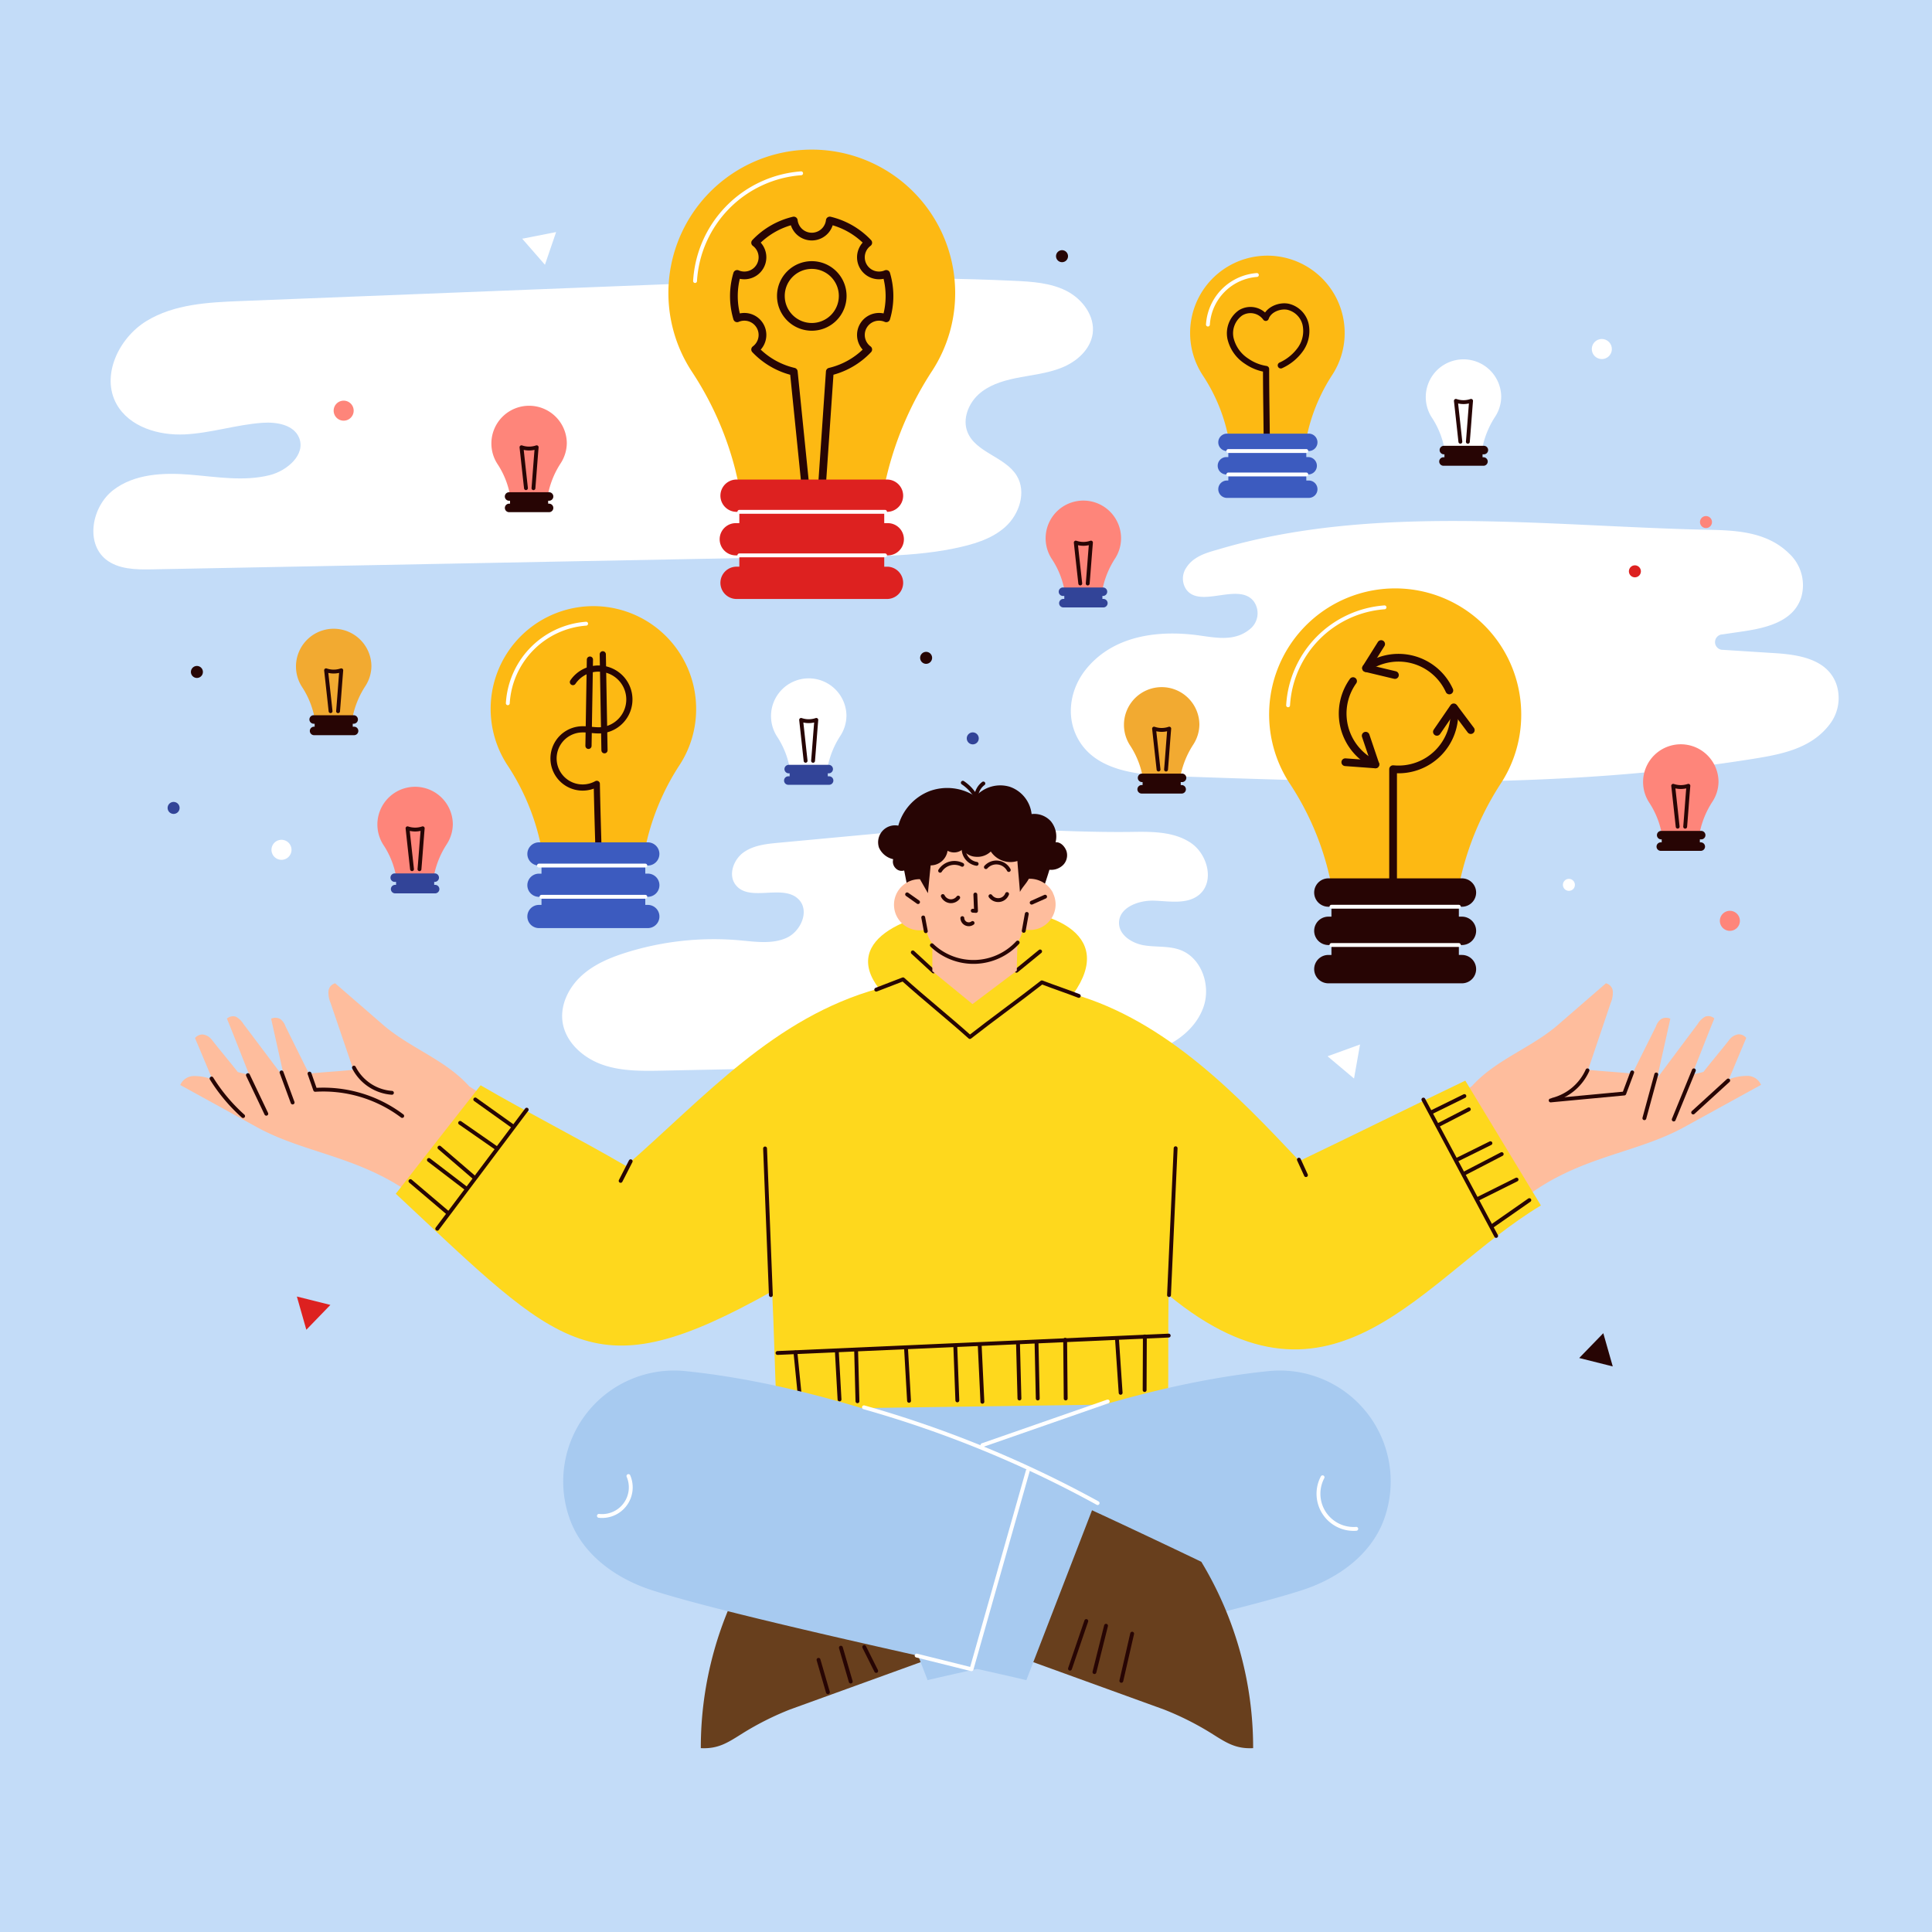 <svg xmlns="http://www.w3.org/2000/svg" viewBox="0 0 500 500"><defs><style>.cls-1{fill:#c3dcf8;}.cls-2{fill:#fff;}.cls-3{fill:#dd2120;}.cls-4{fill:#270504;}.cls-5{fill:#fe857a;}.cls-6{fill:#324498;}.cls-13,.cls-15,.cls-17,.cls-7{fill:none;stroke-linecap:round;stroke-linejoin:round;}.cls-15,.cls-17,.cls-7{stroke:#270504;}.cls-8{fill:#f2aa31;}.cls-9{fill:#febd9d;}.cls-10{fill:#a7caf0;}.cls-11{fill:#fed81d;}.cls-12{fill:#683f1d;}.cls-13{stroke:#fff;}.cls-14{fill:#fdb913;}.cls-15{stroke-width:1.6px;}.cls-16{fill:#3c5bbf;}.cls-17{stroke-width:2px;}</style></defs><title>6203324</title><g id="BACKGROUND"><rect class="cls-1" width="500" height="500"/></g><g id="OBJECTS"><path class="cls-2" d="M315,142.28c-3,.83-6.23,1.83-8,4.65a5,5,0,0,0,0,5.62c3.62,5,13.44-1.9,17.41,3a5.26,5.26,0,0,1-1,7.32c-3.95,3.23-8.81,2.16-13.37,1.54-10.48-1.4-22.09.11-29.09,8.92-3.95,5-5.09,11.77-2.21,17.43,4.4,8.64,15.22,9.77,24.5,10.1,50.4,1.76,101.18,3.51,151-4.56,7.08-1.15,14.53-2.67,19.19-8.73A11.16,11.16,0,0,0,475.23,177c-2.4-6.57-10-7.63-16.44-8l-12.86-.82a2,2,0,0,1-.16-4l4.85-.71c6.23-.89,13.46-2.48,15.52-8.83A11.18,11.18,0,0,0,463,143.23c-5.78-5.67-13.8-6-21.37-6.13C400.45,136.2,355.13,130.24,315,142.28Z"/><path class="cls-2" d="M207.51,144.13,39.3,147.35c-4.15.08-8.68,0-11.91-2.58-5.37-4.36-3.56-13.7,1.91-17.93s13-4.56,19.86-4,13.92,1.81,20.63.13c4.53-1.13,9.39-5.35,7.62-9.67-1.38-3.38-5.82-4.14-9.47-3.88-6.77.47-13.34,2.67-20.11,3s-14.35-1.91-17.66-7.83c-4.1-7.35.54-17.1,7.72-21.5s16-4.85,24.42-5.18l116.52-4.6c28.2-1.11,55.46-1.94,83.65-.64,4.62.22,9.4.51,13.52,2.61s7.43,6.51,6.78,11.09c-.59,4.1-4.13,7.23-8,8.78s-8,1.91-12.08,2.75c-3.46.72-7,1.87-9.55,4.26s-4.07,6.27-2.8,9.57c2.08,5.42,9.78,6.43,12.79,11.39,2.54,4.19.69,9.93-2.94,13.21s-8.57,4.63-13.36,5.62C234.28,144.52,220.36,143.88,207.51,144.13Z"/><path class="cls-2" d="M224.58,276l-53.16,1.08c-5.27.1-10.69.19-15.65-1.59s-9.48-5.85-10.19-11.08c-.6-4.41,1.62-8.87,4.91-11.88s7.53-4.76,11.79-6.08a76,76,0,0,1,29.33-3.08c4,.37,8.27,1,11.94-.65s6-6.89,3.24-9.86c-4-4.3-12.82.78-16.4-3.85-2-2.54-.58-6.5,2-8.38s6-2.24,9.16-2.53l32.2-3c20-1.84,39.28.49,59.39.19,5.22-.08,10.82-.05,15.12,2.9s6.11,10,2.09,13.36c-3.1,2.57-7.66,1.68-11.69,1.54s-9.13,1.79-9.06,5.82c.05,3.16,3.43,5.25,6.54,5.75s6.42.09,9.37,1.21c5.44,2.06,7.86,9.08,6,14.6s-6.95,9.46-12.45,11.35-11.42,2.07-17.24,2.22C263.26,274.59,243.19,275.66,224.58,276Z"/><polygon class="cls-3" points="79.28 344.14 85.5 337.71 76.83 335.54 79.28 344.14"/><polygon class="cls-4" points="414.93 345.03 408.7 351.45 417.38 353.63 414.93 345.03"/><polygon class="cls-2" points="343.57 273.36 350.42 279.12 351.98 270.31 343.57 273.36"/><polygon class="cls-2" points="143.92 60.06 135.15 61.78 141.03 68.52 143.92 60.06"/><path class="cls-5" d="M91.53,106.29a2.59,2.59,0,1,0-2.59,2.58A2.59,2.59,0,0,0,91.53,106.29Z"/><path class="cls-5" d="M450.28,238.31a2.59,2.59,0,1,0-2.59,2.59A2.59,2.59,0,0,0,450.28,238.31Z"/><path class="cls-2" d="M417.14,90.34a2.59,2.59,0,1,0-2.58,2.58A2.58,2.58,0,0,0,417.14,90.34Z"/><path class="cls-2" d="M75.44,219.94a2.59,2.59,0,1,0-2.59,2.58A2.59,2.59,0,0,0,75.44,219.94Z"/><path class="cls-3" d="M424.66,147.86a1.55,1.55,0,1,0-1.55,1.55A1.55,1.55,0,0,0,424.66,147.86Z"/><path class="cls-2" d="M407.58,229a1.55,1.55,0,1,0-1.55,1.55A1.54,1.54,0,0,0,407.58,229Z"/><path class="cls-4" d="M276.4,66.3a1.55,1.55,0,1,0-1.55,1.55A1.54,1.54,0,0,0,276.4,66.3Z"/><path class="cls-6" d="M253.3,191.09a1.55,1.55,0,1,0-1.55,1.55A1.54,1.54,0,0,0,253.3,191.09Z"/><path class="cls-6" d="M46.48,209.08a1.55,1.55,0,1,0-1.55,1.56A1.55,1.55,0,0,0,46.48,209.08Z"/><path class="cls-5" d="M443.06,135.11a1.55,1.55,0,1,0-1.55,1.55A1.55,1.55,0,0,0,443.06,135.11Z"/><path class="cls-4" d="M52.51,173.9A1.55,1.55,0,1,0,51,175.45,1.54,1.54,0,0,0,52.51,173.9Z"/><path class="cls-4" d="M241.23,170.24a1.55,1.55,0,1,0-1.55,1.56A1.56,1.56,0,0,0,241.23,170.24Z"/><path class="cls-2" d="M388.51,102.69a9.76,9.76,0,1,0-18,5.3,21.87,21.87,0,0,1,3,6.75l.27,1.12h9.86l.23-1a23.16,23.16,0,0,1,3.06-7A9.62,9.62,0,0,0,388.51,102.69Z"/><path class="cls-4" d="M383.92,118.34h-.24v-.77h.24a1.1,1.1,0,1,0,0-2.19H373.57a1.1,1.1,0,0,0,0,2.19h.25v.77h-.25a1.1,1.1,0,0,0,0,2.2h10.35a1.1,1.1,0,0,0,0-2.2Z"/><path class="cls-7" d="M377.94,114.32q-.57-5.28-1.16-10.58a6,6,0,0,0,3.93,0c-.29,3.56-.53,7-.83,10.59"/><path class="cls-5" d="M290.13,139.32a9.76,9.76,0,1,0-17.95,5.3,21.85,21.85,0,0,1,3,6.75l.27,1.12h9.86l.24-1a22.91,22.91,0,0,1,3.06-7A9.7,9.7,0,0,0,290.13,139.32Z"/><path class="cls-6" d="M285.55,155h-.25v-.77h.25a1.1,1.1,0,0,0,0-2.19H275.2a1.1,1.1,0,1,0,0,2.19h.24V155h-.24a1.1,1.1,0,1,0,0,2.2h10.35a1.1,1.1,0,0,0,0-2.2Z"/><path class="cls-7" d="M279.57,151c-.39-3.53-.78-7-1.16-10.58a6,6,0,0,0,3.93,0c-.3,3.56-.54,7-.84,10.59"/><path class="cls-8" d="M310.4,187.52a9.76,9.76,0,1,0-18,5.3,22.11,22.11,0,0,1,3,6.75l.26,1.12h9.87l.23-1a22.91,22.91,0,0,1,3.06-7A9.71,9.71,0,0,0,310.4,187.52Z"/><path class="cls-4" d="M305.81,203.17h-.24v-.77h.24a1.1,1.1,0,1,0,0-2.19H295.46a1.1,1.1,0,0,0,0,2.19h.24v.77h-.24a1.1,1.1,0,0,0,0,2.2h10.35a1.1,1.1,0,0,0,0-2.2Z"/><path class="cls-7" d="M299.83,199.15l-1.16-10.58a6,6,0,0,0,3.93,0c-.3,3.56-.53,7-.83,10.59"/><path class="cls-5" d="M444.75,202.31a9.76,9.76,0,1,0-18,5.3,22.11,22.11,0,0,1,3,6.75l.27,1.12h9.86l.23-1a22.91,22.91,0,0,1,3.06-7A9.62,9.62,0,0,0,444.75,202.31Z"/><path class="cls-4" d="M440.16,218h-.24v-.77h.24a1.1,1.1,0,1,0,0-2.19H429.81a1.1,1.1,0,0,0,0,2.19h.24V218h-.24a1.1,1.1,0,0,0,0,2.2h10.35a1.1,1.1,0,0,0,0-2.2Z"/><path class="cls-7" d="M434.18,213.94c-.38-3.53-.77-7.05-1.16-10.58a6.08,6.08,0,0,0,3.93,0c-.3,3.56-.53,7-.83,10.59"/><path class="cls-2" d="M219.06,185.25a9.76,9.76,0,1,0-18,5.3,22,22,0,0,1,3,6.76l.27,1.11h9.87l.23-1a22.86,22.86,0,0,1,3.06-7A9.74,9.74,0,0,0,219.06,185.25Z"/><path class="cls-6" d="M214.47,200.91h-.24v-.77h.24a1.1,1.1,0,0,0,0-2.2H204.12a1.1,1.1,0,1,0,0,2.2h.24v.77h-.24a1.1,1.1,0,1,0,0,2.19h10.35a1.1,1.1,0,1,0,0-2.19Z"/><path class="cls-7" d="M208.49,196.89c-.39-3.53-.77-7.06-1.16-10.58a6,6,0,0,0,3.93,0c-.3,3.56-.54,7-.84,10.59"/><path class="cls-5" d="M146.69,114.7a9.76,9.76,0,1,0-18,5.3,21.8,21.8,0,0,1,3,6.76l.27,1.11h9.87l.23-1a22.75,22.75,0,0,1,3.06-7A9.77,9.77,0,0,0,146.69,114.7Z"/><path class="cls-4" d="M142.1,130.35h-.24v-.76h.24a1.1,1.1,0,0,0,0-2.2H131.75a1.1,1.1,0,0,0,0,2.2H132v.76h-.24a1.1,1.1,0,1,0,0,2.2H142.1a1.1,1.1,0,1,0,0-2.2Z"/><path class="cls-7" d="M136.12,126.33c-.39-3.52-.77-7-1.16-10.58a6,6,0,0,0,3.93,0c-.3,3.56-.54,7-.83,10.59"/><path class="cls-8" d="M96.12,172.41a9.76,9.76,0,1,0-18,5.3,22.27,22.27,0,0,1,3,6.76l.27,1.11h9.86l.23-1a23.1,23.1,0,0,1,3.06-7A9.66,9.66,0,0,0,96.12,172.41Z"/><path class="cls-4" d="M91.53,188.07h-.24v-.77h.24a1.1,1.1,0,1,0,0-2.2H81.18a1.1,1.1,0,0,0,0,2.2h.25v.77h-.25a1.1,1.1,0,0,0,0,2.19H91.53a1.1,1.1,0,1,0,0-2.19Z"/><path class="cls-7" d="M85.55,184.05q-.57-5.3-1.16-10.58a6,6,0,0,0,3.93,0c-.29,3.56-.53,7-.83,10.59"/><path class="cls-5" d="M117.19,213.31a9.76,9.76,0,1,0-18,5.3,21.85,21.85,0,0,1,3,6.75l.27,1.12h9.87l.23-1a22.91,22.91,0,0,1,3.06-7A9.7,9.7,0,0,0,117.19,213.31Z"/><path class="cls-6" d="M112.61,229h-.24v-.77h.24a1.1,1.1,0,0,0,0-2.19H102.26a1.1,1.1,0,1,0,0,2.19h.24V229h-.24a1.1,1.1,0,0,0,0,2.2h10.35a1.1,1.1,0,0,0,0-2.2Z"/><path class="cls-7" d="M106.63,224.94c-.39-3.53-.78-7.05-1.16-10.58a6.08,6.08,0,0,0,3.93,0c-.3,3.56-.54,7-.84,10.59"/><path class="cls-9" d="M99.05,265.15,86.74,254.48A2.33,2.33,0,0,0,85,256.61a6.74,6.74,0,0,0,.54,2.92l5.91,17.33c-3.81.41-7.68.58-11.49,1-2-4-4.12-8.28-6.07-12.23a3.89,3.89,0,0,0-1.36-1.91,2.62,2.62,0,0,0-2.36-.08c1.15,5.19,2.28,10.23,3.43,15.42C70.06,274.4,66.49,269.61,63,265a5.16,5.16,0,0,0-2-1.9,2.43,2.43,0,0,0-2.27.51c2,4.91,3.84,9.69,5.8,14.6-.88-.32-2.08-.46-3-.78-2.2-2.83-4.58-5.6-6.78-8.43a3.51,3.51,0,0,0-2.22-1.27,2.46,2.46,0,0,0-2.06.93c1.56,3.66,2.94,7,4.5,10.7a13.06,13.06,0,0,0-4.78-.88,3.83,3.83,0,0,0-3.54,2.32l19.8,10.89c12.93,7.13,27.82,7.51,42.3,19.07l18.61-25.84-5.91-3.76C115.22,274.18,106.08,271.27,99.05,265.15Z"/><path class="cls-7" d="M91.6,276.3a12,12,0,0,0,9.83,6.52"/><path class="cls-7" d="M80.1,277.85l1.47,4.2a33.92,33.92,0,0,1,22.52,6.76"/><path class="cls-7" d="M72.86,277.53l2.87,7.8"/><path class="cls-7" d="M64.16,278.24q2.39,5,4.76,10"/><path class="cls-7" d="M54.75,279.12a44.69,44.69,0,0,0,8.16,9.72"/><path class="cls-9" d="M403.3,265.15l12.31-10.67a2.33,2.33,0,0,1,1.79,2.13,6.74,6.74,0,0,1-.54,2.92L411,276.86c3.81.41,7.68.58,11.49,1,1.95-4,4.12-8.28,6.07-12.23a3.89,3.89,0,0,1,1.36-1.91,2.62,2.62,0,0,1,2.36-.08c-1.15,5.19-2.28,10.23-3.43,15.42,3.49-4.65,7.06-9.44,10.55-14.1a5.16,5.16,0,0,1,2-1.9,2.43,2.43,0,0,1,2.27.51c-2,4.91-3.83,9.69-5.8,14.6.88-.32,2.08-.46,3-.78,2.2-2.83,4.58-5.6,6.78-8.43a3.51,3.51,0,0,1,2.22-1.27,2.46,2.46,0,0,1,2.06.93c-1.56,3.66-2.94,7-4.5,10.7a13.1,13.1,0,0,1,4.78-.88,3.83,3.83,0,0,1,3.54,2.32l-19.8,10.89c-12.93,7.13-27.82,7.51-42.3,19.07L375,284.87l5.91-3.76C387.13,274.18,396.28,271.27,403.3,265.15Z"/><path class="cls-7" d="M410.84,277a13.6,13.6,0,0,1-9,7.61"/><path class="cls-7" d="M422.41,277.53,420.36,283c-6.45.64-12.6,1.15-19.05,1.79"/><path class="cls-7" d="M428.64,278.07q-1.54,5.67-3.08,11.32"/><path class="cls-7" d="M438.37,277q-2.6,6.38-5.21,12.73"/><path class="cls-7" d="M447.26,279.63l-9.07,8.28"/><path class="cls-10" d="M210.86,359.87c9.86,12.76,25.17,21.56,41.28,22.09s32.59-7.83,40.43-21.92Z"/><path class="cls-11" d="M379.22,279.67c-14.31,6.84-28.62,13.95-42.93,20.8-16-17-34.45-36.28-58.54-43.22,22.53-31.7-70.15-27.19-50.28-1.44-27.2,7.5-45.14,28.18-65.49,45.93-12.39-7.23-25.22-13.65-37.6-20.87q-11,14-21.95,28.07c43.08,40.21,51,51.25,97.4,25.24.5,10.29.67,20.27,1.17,30.55l101.28-1.46c.15-9.55,0-18.55.14-28.1,42.91,35.35,65.93-4.92,96.36-23.2C392.21,301.09,385.79,290.55,379.22,279.67Z"/><path class="cls-7" d="M236.23,246.47l5.36,4.94"/><path class="cls-7" d="M263.06,251.23l6.12-5"/><path class="cls-7" d="M226.77,256.12l6.93-2.67c5.71,5.13,11.59,9.81,17.31,14.93,6.15-4.83,12.47-9.32,18.63-14.15,3.13,1.21,6.42,2.29,9.55,3.51"/><path class="cls-7" d="M199.5,335.17,198,297.22"/><path class="cls-7" d="M302.54,335.16l1.71-38"/><path class="cls-7" d="M163.22,300.53l-2.6,5.08"/><path class="cls-7" d="M336.15,300.12l1.83,4"/><path class="cls-7" d="M113.16,318l23.15-30.82"/><path class="cls-7" d="M106.22,305.67l9.67,8.21"/><path class="cls-7" d="M111,300.2l9.51,7.27"/><path class="cls-7" d="M113.73,297q4.44,3.82,8.89,7.64"/><path class="cls-7" d="M119.08,290.6l9.52,6.62"/><path class="cls-7" d="M123,284.54l9.81,7"/><path class="cls-7" d="M368.37,284.57l18.83,35.29"/><path class="cls-7" d="M370.56,287.8l8.42-4.14"/><path class="cls-7" d="M372.13,291.22l8-4.13"/><path class="cls-7" d="M377.23,300.06l8.49-4.2"/><path class="cls-7" d="M379,303.68l9.64-5"/><path class="cls-7" d="M382.25,310.37l10.23-5.1"/><path class="cls-7" d="M386.07,317.37l9.72-6.78"/><path class="cls-7" d="M201.22,350.15l101.24-4.5"/><path class="cls-7" d="M205.86,350l1.23,12.3"/><path class="cls-7" d="M216.58,349.77l.69,12.41"/><path class="cls-7" d="M221.57,349.64q.17,6.51.34,13"/><path class="cls-7" d="M234.48,348.91l.78,13.62"/><path class="cls-7" d="M247.23,348.3q.27,7.06.53,14.12"/><path class="cls-7" d="M253.54,347.94q.35,7.43.7,14.84"/><path class="cls-7" d="M263.46,347.7l.37,14.23"/><path class="cls-7" d="M268.25,347.33q.17,7.31.32,14.6"/><path class="cls-7" d="M275.66,346.72q.07,7.61.14,15.21"/><path class="cls-7" d="M289.09,346.72l.93,13.74"/><path class="cls-7" d="M296.29,345.87l-.06,13.87"/><path class="cls-7" d="M249.18,202.57a10.55,10.55,0,0,1,3.46,3.78,4.65,4.65,0,0,1,1.85-3.58"/><path class="cls-4" d="M276,220.26c-.44-1.22-1.53-2.4-2.82-2.28a6.2,6.2,0,0,0-1.2-5.41,5.79,5.79,0,0,0-5-1.89,8.45,8.45,0,0,0-5.7-7.08,8.59,8.59,0,0,0-8.82,2.53,13.27,13.27,0,0,0-11.89-1.39,13.48,13.48,0,0,0-8.09,8.94,4.38,4.38,0,0,0-5,5.68,5.27,5.27,0,0,0,3.68,3,2.39,2.39,0,0,0,.64,2.35,2.13,2.13,0,0,0,2.2.57l1,5.1c.49,2.48,2.94,4.08,5.32,4.95a9.53,9.53,0,0,0,7.37-.37l21.51-2.39c.73-2.47,1.66-5,2.39-7.48a4.42,4.42,0,0,0,3.55-1.24A3.6,3.6,0,0,0,276,220.26Z"/><path class="cls-9" d="M272.52,231.09a6.75,6.75,0,0,0-6.27-3.66c-.61,1.22-1.68,2.18-2.29,3.4-.19-2.59-.47-5.37-.66-8a6.12,6.12,0,0,1-6.88-2.46,5,5,0,0,1-3.93,1.36,4.31,4.31,0,0,1-3.36-1.91,3.5,3.5,0,0,1-3.9.36,4.44,4.44,0,0,1-4.38,3.78q-.36,3.6-.71,7.19c-.75-1.32-1.31-2.29-2.06-3.62a6.62,6.62,0,1,0,1.67,13,7.59,7.59,0,0,0,1.54,3.66l0,7.15c3.51,2.9,6.88,5.61,10.39,8.52l11.47-8.64c0-2.43.12-4.83.17-7.24a9,9,0,0,0,1.36-3.58,6.62,6.62,0,0,0,7.81-9.3Z"/><path class="cls-7" d="M244,231.9a2.39,2.39,0,0,0,1.88,1.33,2.37,2.37,0,0,0,2.1-.93"/><path class="cls-7" d="M256.33,231.93a2.49,2.49,0,0,0,2.3,1,2.45,2.45,0,0,0,2-1.55"/><path class="cls-7" d="M252.42,231.5l.17,4.25-.85-.06"/><path class="cls-7" d="M249.05,237.61a1.66,1.66,0,0,0,2.65,1.26"/><path class="cls-7" d="M243.3,225.35a4.39,4.39,0,0,1,5.72-1.54"/><path class="cls-7" d="M255.15,224.41a3.64,3.64,0,0,1,5.92.74"/><path class="cls-7" d="M249.39,219.27a4,4,0,0,0,3.36,4.29"/><path class="cls-7" d="M234.76,231.46l2.83,2"/><path class="cls-7" d="M238.93,237.44c.22,1.18.45,2.36.67,3.55"/><path class="cls-7" d="M265.73,236.52c-.27,1.46-.53,2.92-.79,4.38"/><path class="cls-7" d="M267,233.61l3.47-1.55"/><path class="cls-7" d="M241.17,244.63a15.56,15.56,0,0,0,22.2-.7"/><path class="cls-12" d="M194.77,404.19s27.31-13.12,41.29-19.2l4.29,44.42-35.89,13a75.58,75.58,0,0,0-12.29,6.18c-3.85,2.42-6.27,4.06-10.8,3.83A93,93,0,0,1,194.77,404.19Z"/><path class="cls-7" d="M211.83,429.56l2.43,8.38"/><path class="cls-7" d="M217.62,426.42l2.55,8.77"/><path class="cls-7" d="M223.66,426.24l3.1,6.2"/><path class="cls-10" d="M328.32,354.84a28.7,28.7,0,0,1,29.85,38.4c-3.32,9.09-11.79,15.21-21,18.23-20.37,6.67-83.12,20-97.11,23.35l-17.74-45.89C249,374.93,291.17,358.61,328.32,354.84Z"/><path class="cls-13" d="M254.25,374l32.43-11.3"/><path class="cls-13" d="M342.28,382.32A9.1,9.1,0,0,0,351,395.66"/><path class="cls-12" d="M310.9,404.19s-27.31-13.12-41.29-19.2l-4.28,44.42,35.88,13a75.68,75.68,0,0,1,12.3,6.18c3.84,2.42,6.26,4.06,10.8,3.83A93,93,0,0,0,310.9,404.19Z"/><path class="cls-7" d="M281.13,419.52q-2.1,6.17-4.22,12.33"/><path class="cls-7" d="M286.24,420.74l-3,12"/><path class="cls-7" d="M293,422.79q-1.39,6.1-2.8,12.21"/><path class="cls-10" d="M177.35,354.84a28.7,28.7,0,0,0-29.85,38.4c3.32,9.09,11.8,15.21,21,18.23,20.38,6.67,83.13,20,97.12,23.35l17.74-45.89C256.73,374.93,214.5,358.61,177.35,354.84Z"/><path class="cls-13" d="M223.59,364.21A288.5,288.5,0,0,1,284.06,389"/><path class="cls-13" d="M237.22,428.46,251.43,432,266,380.63"/><path class="cls-13" d="M155,392.3A7.42,7.42,0,0,0,162.64,382"/><path class="cls-14" d="M180.16,183.47a26.59,26.59,0,1,0-48.91,14.44,59.67,59.67,0,0,1,8.16,18.4l.73,3H167l.63-2.62A62.48,62.48,0,0,1,176,197.79,26.47,26.47,0,0,0,180.16,183.47Z"/><path class="cls-15" d="M148.27,176.52A8,8,0,1,1,155.5,189c-1.79.11-3.58-.38-5.36-.22a7.53,7.53,0,1,0,4.31,14.08c.19,10,.58,20,.77,30.06"/><path class="cls-15" d="M152.67,170.7q-.18,11.18-.37,22.33"/><path class="cls-15" d="M156,169.33q.22,12.42.44,24.84"/><path class="cls-13" d="M151.69,161.41A21.94,21.94,0,0,0,131.42,182"/><path class="cls-16" d="M167.66,232.09a3,3,0,1,0,0-6H167V224h.65a3,3,0,1,0,0-6H139.48a3,3,0,0,0,0,6h.66v2.1h-.66a3,3,0,1,0,0,6h.66v2.09h-.66a3,3,0,0,0,0,6h28.18a3,3,0,0,0,0-6H167v-2.09Z"/><line class="cls-13" x1="139.48" y1="224.01" x2="167.01" y2="224.01"/><line class="cls-13" x1="140.14" y1="232.09" x2="167.01" y2="232.09"/><path class="cls-14" d="M247.2,75.86A37.11,37.11,0,1,0,178.94,96a83.48,83.48,0,0,1,11.38,25.67l1,4.24h37.5l.89-3.66a87,87,0,0,1,11.63-26.43A36.88,36.88,0,0,0,247.2,75.86Z"/><path class="cls-17" d="M214.75,96.19a20,20,0,0,0,9.95-5.74,4.69,4.69,0,0,1,4.66-8.07,20.07,20.07,0,0,0,0-11.49,4.69,4.69,0,0,1-4.66-8.07,20.12,20.12,0,0,0-9.95-5.75,4.69,4.69,0,0,1-9.32,0,20.16,20.16,0,0,0-10,5.75,4.69,4.69,0,0,1-4.66,8.07,20.07,20.07,0,0,0,0,11.49,4.69,4.69,0,0,1,4.66,8.07,20.07,20.07,0,0,0,10,5.74l3.29,32.43h3.81Zm-4.66-11.6a8,8,0,1,1,8-8A8,8,0,0,1,210.09,84.59Z"/><path class="cls-13" d="M207.33,44.85a29.7,29.7,0,0,0-27.45,27.88"/><path class="cls-3" d="M229.76,143.73a4.17,4.17,0,1,0,0-8.34h-.92v-2.93h.92a4.18,4.18,0,0,0,0-8.35H190.42a4.18,4.18,0,0,0,0,8.35h.92v2.93h-.92a4.17,4.17,0,0,0,0,8.34h.92v2.93h-.92a4.18,4.18,0,0,0,0,8.35h39.34a4.18,4.18,0,0,0,0-8.35h-.92v-2.93Z"/><line class="cls-13" x1="191.34" y1="132.46" x2="229.05" y2="132.46"/><line class="cls-13" x1="191.34" y1="143.73" x2="229.05" y2="143.73"/><path class="cls-14" d="M348,86.27a20,20,0,1,0-36.74,10.84,45,45,0,0,1,6.13,13.82l.55,2.28h20.18l.47-2A46.86,46.86,0,0,1,344.8,97,19.84,19.84,0,0,0,348,86.27Z"/><path class="cls-15" d="M331.47,94.56a12.63,12.63,0,0,0,5.15-4.25,8.17,8.17,0,0,0,1.25-6.44,6.09,6.09,0,0,0-4.57-4.49c-2.21-.41-5,.74-5.72,2.88A4.89,4.89,0,0,0,321,81a6.48,6.48,0,0,0-2.55,6.56,9.61,9.61,0,0,0,4.21,5.94,12.06,12.06,0,0,0,5,2c0,7.23.18,14.32.19,21.56"/><path class="cls-13" d="M325.28,71.17A13.72,13.72,0,0,0,312.61,84"/><path class="cls-16" d="M338.56,122.79a2.25,2.25,0,0,0,0-4.5h-.49v-1.57h.49a2.25,2.25,0,1,0,0-4.49H317.39a2.25,2.25,0,0,0,0,4.49h.5v1.57h-.5a2.25,2.25,0,0,0,0,4.5h.5v1.57h-.5a2.25,2.25,0,0,0,0,4.49h21.17a2.25,2.25,0,1,0,0-4.49h-.49v-1.57Z"/><line class="cls-13" x1="317.89" y1="116.72" x2="338.07" y2="116.72"/><line class="cls-13" x1="338.07" y1="122.79" x2="317.89" y2="122.79"/><path class="cls-14" d="M393.69,184.91a32.62,32.62,0,1,0-60,17.72,73.19,73.19,0,0,1,10,22.57l.9,3.73h33l.78-3.22a76.48,76.48,0,0,1,10.22-23.23A32.45,32.45,0,0,0,393.69,184.91Z"/><path class="cls-17" d="M376.32,183.28a14.46,14.46,0,0,1-15.79,15.78V228.3"/><path class="cls-17" d="M375.09,178.69a14.46,14.46,0,0,0-21.56-5.78"/><path class="cls-17" d="M350.17,176.27a14.46,14.46,0,0,0,1.54,18.62,14.25,14.25,0,0,0,4.24,2.94"/><polyline class="cls-17" points="353.44 190.4 355.95 197.83 348.16 197.26"/><polyline class="cls-17" points="361.01 174.7 353.53 172.91 357.44 166.68"/><polyline class="cls-17" points="371.87 189.4 376.22 183.06 380.64 188.95"/><path class="cls-13" d="M358.31,157.18a27,27,0,0,0-24.95,25.35"/><path class="cls-4" d="M378.35,244.57a3.67,3.67,0,0,0,0-7.34h-.8v-2.57h.8a3.67,3.67,0,0,0,0-7.34H343.78a3.67,3.67,0,1,0,0,7.34h.8v2.57h-.8a3.67,3.67,0,1,0,0,7.34h.8v2.57h-.8a3.67,3.67,0,1,0,0,7.34h34.57a3.67,3.67,0,0,0,0-7.34h-.8v-2.57Z"/><line class="cls-13" x1="344.58" y1="234.66" x2="377.55" y2="234.66"/><line class="cls-13" x1="377.55" y1="244.57" x2="344.58" y2="244.57"/></g></svg>